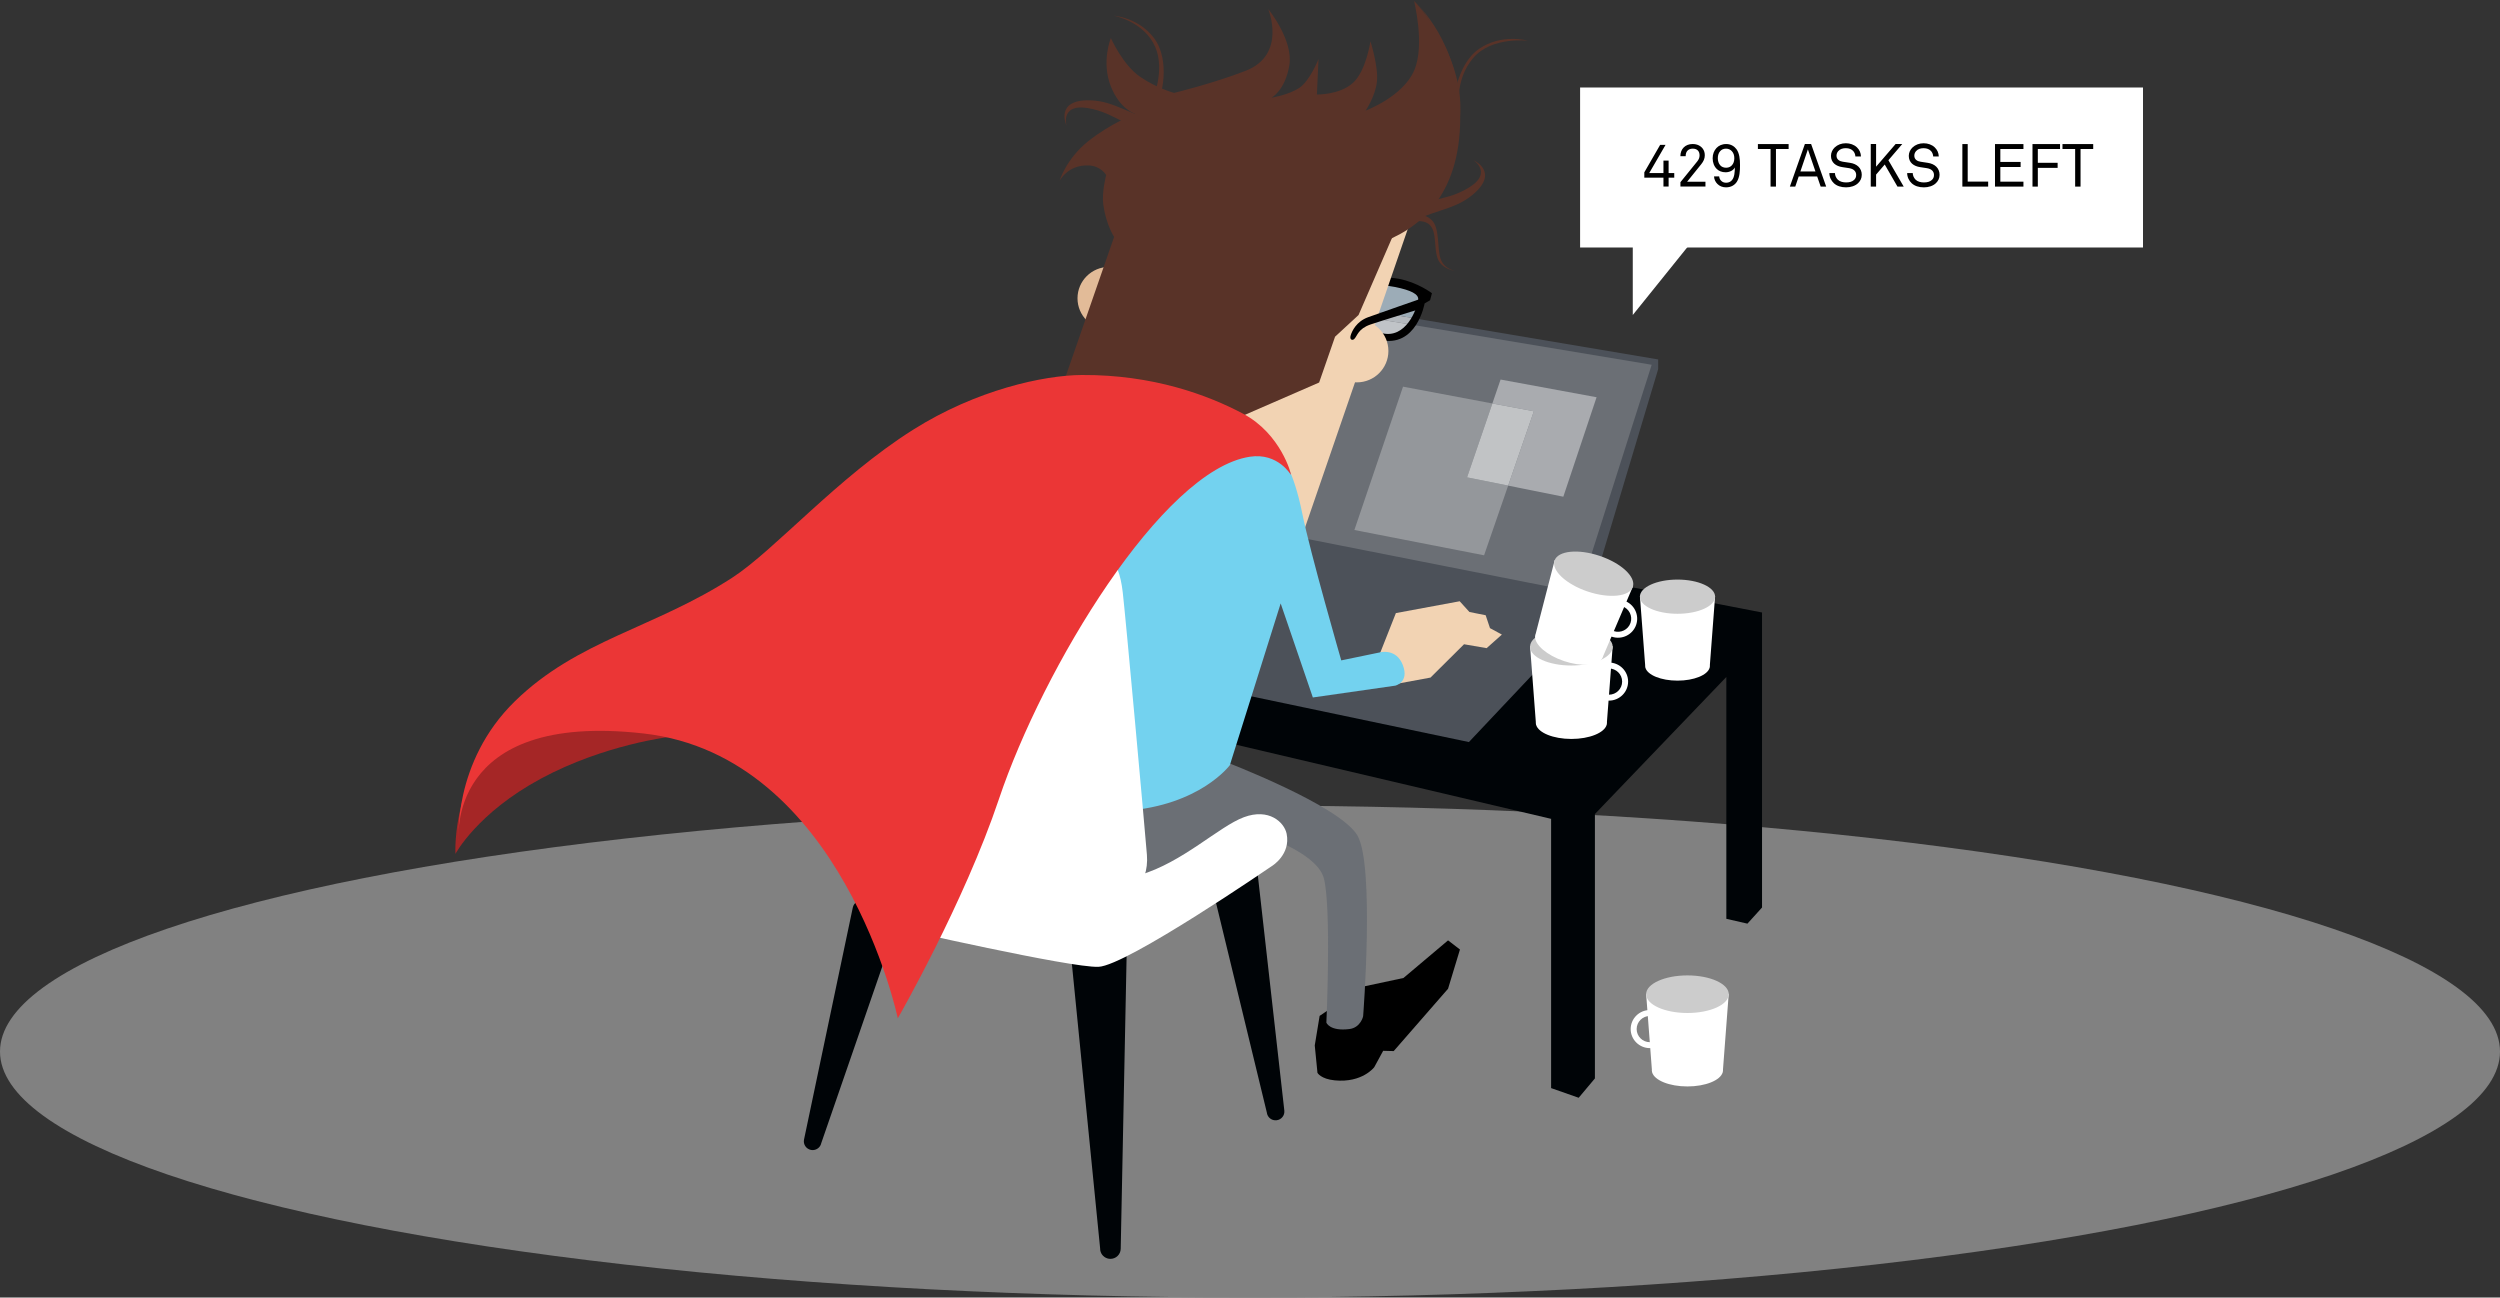 <svg width="1000" height="519" viewBox="0 0 1000 519" xmlns="http://www.w3.org/2000/svg"><rect x="0" y="0" width="1000" height="519" fill="#333333" stroke="none"/><g fill="none" fill-rule="evenodd" transform="translate(0-144)"><ellipse fill="#818181" cx="500" cy="564.62" rx="500" ry="98.38"/><path d="m481.57 345.73l223.24 43.27v118.01l-5.841 6.449-8.436-1.935v-96.73l-52.57 54.816v105.76l-6.49 7.739-11.03-3.87v-107.7l-206.36-48.563 67.49-77.26" fill="#000407"/><path d="m540.83 267.14l122.44 20.636v3.869l-30.28 101.03-45.43 48.15-128.92-27.09 25.09-51.16 57.11-95.44" fill="#4c5159"/><path d="m660.67 289.92l-28.986 91.14-132.82-26.23 43.26-84.7 118.54 19.777" fill="#6b6f75"/><path d="m561.21 298.67l-19.456 57.33 51.876 10.122 9.629-27.874-16.439-3.304 10.13-29.552-35.741-6.725" fill="#94979b"/><path d="m600.23 295.82l-3.282 9.572 16.581 3.12-10.272 29.736 22.07 4.434 13.303-39.785-38.4-7.08" fill="#a9abaf"/><path d="m596.95 305.39l-10.13 29.552 16.439 3.304 10.272-29.736-16.581-3.12" fill="#c1c3c5"/><path d="m550.03 256.71c-3.173 0-5.616.545-6.115 1.638-.497 1.087-1.226 5.083-.317 9.258l22.73 3.831c1.737-2.648 2.789-5.4 3.101-6.916.489-2.384-2.774-4.373-9.51-6.363-3.266-.965-6.901-1.448-9.889-1.448" fill="#9cacb7"/><path d="m543.6 267.6c.214.984.519 1.977.939 2.945l19.939 3.327c.685-.776 1.303-1.603 1.853-2.441l-22.73-3.831" fill="#b3b8bd"/><path d="m544.53 270.55c1.281 2.949 3.634 5.659 7.748 7.119 1.256.446 2.448.646 3.576.646 3.522 0 6.413-1.948 8.614-4.438l-19.939-3.327" fill="#c0c4c8"/><path d="m572.77 261.28c0 0-5.692-4.336-13.263-5.764-7.57-1.429-15.924.796-21.41-.822-5.487-1.619-8.454-7.171-20.855-10.597-12.403-3.427-17.589-1.293-21.829-2.034-4.239-.741-13.957-2.088-17.12-2.364-3.162-.276-4.299 2.274-4.299 2.274 0 0 1.474.018 2.593.678 1.119.661 1.265 1.158 1.265 1.158 0 0 15.314 4.647 15.851 6.808.536 2.161-.554 16.755 16.315 20.06 16.87 3.309 22.274-12.913 27.543-11.168 4.582 1.518-.773 16.882 14.186 20.426 14.959 3.544 18.09-14.559 18.09-14.559l2.184-1.266.751-2.834m-61.806 6.526c-15.191-2.319-14.76-17.795-14.01-20.538.535-1.954 8.234-2.741 18.307-.291 10.07 2.451 16.03 7.59 15.702 9.525-.327 1.935-7.199 13.258-20 11.304m41.684 9.429c-10.546-2.756-9.896-14.987-9.176-17 .718-2.02 8.298-2.716 14.61-1.424 6.312 1.292 9.453 2.855 9.193 5.072-.438 3.747-4.968 15.88-14.627 13.355" fill="#000"/><g fill="#f2d3b3"><path d="m415.15 327.54l36.99-103.18 111.62 9.351-42.83 124.46-105.78-30.633"/><path d="m555.36 284.39c0 6.937-5.658 12.56-12.639 12.56-6.98 0-12.639-5.623-12.639-12.56 0-6.936 5.659-12.559 12.639-12.559 6.981 0 12.639 5.623 12.639 12.559"/></g><path d="m456.28 263.32c0 6.936-5.659 12.56-12.639 12.56-6.981 0-12.639-5.624-12.639-12.56 0-6.937 5.658-12.56 12.639-12.56 6.98 0 12.639 5.623 12.639 12.56" fill="#e2bb98"/><path d="m570.12 262.86c0 0-20.1 7-22.913 8.04-4.651 1.72-6.381 5.482-6.922 7.202-.6 1.908.757 2.149 1.406 1.504 1.302-1.293 1.514-4.084 6.49-5.804 3.556-1.229 20.12-6.314 20.12-6.314l1.822-4.63" fill="#000"/><g fill="#593328"><path d="m424.23 300.46l21.416-61.695c0 0-3.245-4.944-4.327-12.897-.675-4.971 1.145-11.831 1.145-11.831 0 0-2.01-3.647-6.986-3.862-8.431-.364-11.681 6.234-11.681 6.234 0 0 2.596-8.813 11.465-15.907 8.869-7.094 18.82-10.963 18.82-10.963 0 0-6.06-1.72-9.734-10.963-3.916-9.845 0-19.347 0-19.347 0 0 4.759 10.748 11.681 15.477 6.922 4.73 13.628 6.449 13.628 6.449 0 0 15.39-3.717 28.553-8.813 16.656-6.449 9.08-24.721 9.08-24.721 0 0 10.167 12.468 8.437 22.571-1.731 10.1-7.139 12.898-7.139 12.898 0 0 6.706-1.075 11.03-3.869 4.326-2.795 7.788-11.608 7.788-11.608l-.649 14.187c0 0 8.868.215 14.276-4.514 5.409-4.729 7.139-16.767 7.139-16.767 0 0 3.245 10.1 2.596 16.12-.649 6.02-4.542 11.608-4.542 11.608 0 0 14.985-5.564 19.468-16.12 4.437-10.448-.178-27.587 0-27.73 0 0 19.936 20.985 18.387 45.36-1.298 20.421-27.15 49.12-27.15 49.12l-13.514 31.13-9.392 8.667-6.374 18.333c0 0-38.968 16.999-39.18 16.999-.216 0-53.646-9.03-53.646-9.03l-10.599-4.514"/><path d="m584.09 191.25c.105-30.526-17.954-46.22-17.954-46.22 0 0 14.291 12.265 11.573 39.34-1.984 19.762-8.802 33.724-24.336 44.927-13.553 9.774-35.908 15.477-35.908 15.477 0 0 66.41 9.566 66.63-53.53"/><path d="m505.31 190.08c0 0-26.326 5.4-39.78 2.882-13.455-2.518-19.256-8.536-29.419-8.833-14.392-.421-9.525 10.09-9.525 10.09 0 0-2.81-9.928 10.794-6.52 9.813 2.459 12.523 7.396 28.312 10.3 15.789 2.904 41.695-4.02 41.695-4.02l-2.078-3.901"/><path d="m549.57 243.76c0 0-.251-2.106 11.509-9.07 11.758-6.968 20.12-6.276 27.93-12.742 11.06-9.156.409-13.832.409-13.832 0 0 8.721 5.589-3.742 11.988-8.992 4.617-11.824 1.944-25.628 10.09-9.296 5.488-8.89 10.1-8.89 10.1l-1.587 3.47"/><path d="m565.02 230.09c0 0 4.232-1.262 7.619 1.893 3.386 3.155 2.117 11.358 3.598 15.564 1.481 4.207 5.926 4.838 5.926 4.838 0 0-5.715-.631-7.196-5.259-1.481-4.627-.211-10.09-2.964-13.04-2.751-2.944-8.889-1.051-8.889-1.051l1.905-2.945"/><path d="m461.08 183.7c0 0 5.08-11.568 1.013-20.925-4.484-10.321-16.675-12.516-16.675-12.516 0 0 9.736.63 16.08 8.833 7.087 9.155 2.758 24.941 1.715 24.696l-2.137-.088"/><path d="m583.84 188.12c0 0-2.425-11.734 5.504-21.01 7.324-8.568 21.785-6.831 21.785-6.831 0 0-10.426-2.973-19.459 3.233-9.56 6.569-10.815 23.23-9.745 23.306l1.914 1.302"/></g><path d="m527.85 550.35l-1.947 11.823 1.082 10.963c0 0 1.32 2.464 6.922 3.01 11.03 1.075 15.791-5.266 15.791-5.266l3.569-6.557 4.218.108 21.739-24.936 4.76-15.692-4.76-3.655-17.846 15.05-16.12 3.439-17.413 11.716" fill="#000"/><path d="m489.78 448.57c0 0 46.29 17.627 53.21 29.664 6.922 12.04 2.271 72.23 2.271 72.23.046.01-.991 4.605-5.515 5.159-7.896.968-9.193-2.579-9.193-2.579 0 0 2.055-45.572-.974-57.61-3.03-12.04-32.879-20.21-32.879-20.21 0 0-16.02 18.34-39.812 21.779-23.795 3.439-54.934-12.321-54.934-12.321l-29.419-36.973 117.24.86" fill="#6b6f75"/><path d="m549.7 411.16l8.653-21.926 25.525-4.729 3.893 4.299 6.49 1.29 1.731 5.159 4.759 2.579-6.099 5.428-9.04-1.558-13.412 13.327-18.603 3.44-3.893-7.309" fill="#f2d3b3"/><path d="m501.46 318.73c0 0 12.654-3.117 19.469 30.739 3.139 15.599 15.574 58.686 15.574 58.686l15.575-3.225c0 0 6.489-1.72 9.08 5.159 2.595 6.879-3.03 8.169-3.03 8.169l-32.987 4.729-12.871-37.619-20.333 64.7c0 0-11.91 16.11-41.762 18.263-29.852 2.15-62.934-4.935-62.934-4.935l-1.731-147.9 115.94 3.225" fill="#73d2ef"/><g fill="#000407"><path d="m509.71 592.09c-1.541-.229-2.794-1.462-2.977-3.073l-22.343-92.21c-.217-1.921 12.9-5.674 14.834-5.889 1.935-.219 3.675 1.168 3.891 3.089l10.617 94.23c.217 1.922-1.174 3.653-3.107 3.868-.313.035-.62.028-.916-.016"/><path d="m325.25 604.03c1.555-.084 2.92-1.193 3.254-2.78l30.995-89.7c.398-1.892-12.304-6.858-14.209-7.253-1.906-.4-3.77.818-4.167 2.71l-19.514 92.81c-.398 1.893.823 3.747 2.727 4.142.308.064.614.086.914.07"/><path d="m443.02 647.38c-1.748-.502-3.01-2.122-2.968-4.01l-11.534-116.17c.047-2.258 15.816-4.589 18.09-4.541 2.275.043 4.073 1.915 4.03 4.173l-2.354 116.71c-.048 2.258-1.928 4.049-4.199 4-.367-.006-.722-.062-1.058-.158"/></g><g fill="#fff"><path d="m358.13 486.23c0 0-9.792 1.676-10.435 8.71-.835 9.126 11.538 20.445 11.538 20.445 0 0 68.873 15.762 80.14 15.347 11.27-.415 69.44-40.35 69.44-40.35 0 0 7.514-4.563 5.845-12.859-.934-4.638-7.096-10.37-17.11-6.637-10.02 3.733-24.553 18.14-41.667 23.12-17.11 4.978-43.41 2.074-43.41 2.074l-54.34-9.848"/><path d="m429.9 363.38c12.138-1.132 17.529 3.22 19.19 17.484 1.213 10.406 8.71 93.14 9.677 105.07.968 11.927-7.312 21.453-21.855 21.533-14.543.079-55.984-1.743-62.03-2.517-6.05-.775-12.719-1.99-13.65-13.613-.932-11.623-11.319-120.01-11.319-120.01 0 0 71.36-7.146 79.987-7.951"/></g><path d="m182.18 485.54c0 0 8.653-16.337 34.18-30.09 25.525-13.757 51.915-16.767 51.915-16.767 0 0-20.767-24.08-60.14-3.869-27.891 14.315-25.958 50.731-25.958 50.731" fill="#a52626"/><path d="m516.38 333.99c.248-.142-3.997-16.474-19.14-24.506-14.03-7.44-36.01-15.653-64.5-15.484-15.259.091-42.18 5.913-67.56 21.933-30.22 19.08-55.32 48.13-72.25 59.12-31.15 20.21-61.867 24.936-86.959 49.44-25.09 24.506-22.497 55.89-22.497 55.89 0 0-5.624-52.02 73.98-42.992 79.6 9.03 101.67 113.93 101.67 113.93 0 0 26.547-46.25 40.451-87.7 17.522-52.24 65.36-131.61 100.37-136.93 11.31-1.718 16.441 7.309 16.441 7.309" fill="#eb3636"/><path d="m642.77 432.84l2.305-30.356h-33.05l2.31 30.426-.021.191c0 .24.033.477.09.711l.01.13h.033c.909 3.18 6.871 5.638 14.11 5.638 7.238 0 13.201-2.458 14.11-5.638h.02l.006-.08c.064-.25.107-.503.107-.761l-.029-.261" fill="#fff"/><path d="m645.07 402.69c0 4.152-7.398 7.518-16.524 7.518-9.126 0-16.524-3.366-16.524-7.518 0-4.152 7.398-7.518 16.524-7.518 9.126 0 16.524 3.366 16.524 7.518" fill="#ccc"/><g fill="#fff"><path d="m643.58 424.25c-4.226 0-7.664-3.417-7.664-7.617 0-4.2 3.437-7.617 7.664-7.617 4.226 0 7.666 3.417 7.666 7.617 0 4.2-3.439 7.617-7.666 7.617m0-12.859c-2.908 0-5.275 2.352-5.275 5.242 0 2.891 2.367 5.243 5.275 5.243 2.909 0 5.276-2.352 5.276-5.243 0-2.89-2.367-5.242-5.276-5.242"/><path d="m641.21 406.57l11.982-28.02-31.3-10.534-7.633 29.554-.082.174c-.077.228-.122.463-.144.702l-.033.127.032.01c-.166 3.302 4.687 7.531 11.543 9.838 6.855 2.307 13.296 1.879 15.183-.843l.019.006.031-.073c.142-.217.264-.443.347-.687l.056-.257"/></g><path d="m653.13 378.75c-1.34 3.933-9.434 4.762-18.08 1.853-8.643-2.909-14.564-8.455-13.225-12.388 1.34-3.933 9.435-4.763 18.08-1.853 8.644 2.909 14.565 8.455 13.225 12.388" fill="#ccc"/><g fill="#fff"><path d="m644.75 398.69c-4-1.347-6.156-5.679-4.801-9.658 1.355-3.978 5.715-6.118 9.718-4.77 4 1.347 6.157 5.679 4.802 9.657-1.355 3.978-5.717 6.119-9.719 4.771m4.15-12.18c-2.754-.927-5.755.547-6.688 3.284-.934 2.738.549 5.721 3.304 6.648 2.755.927 5.757-.546 6.69-3.285.933-2.737-.549-5.719-3.306-6.647"/><path d="m683.94 410.12l2.098-27.622h-30.07l2.103 27.686-.019.174c0 .219.03.434.082.647l.009.118h.03c.826 2.894 6.252 5.131 12.838 5.131 6.585 0 12.01-2.237 12.837-5.131h.019l.005-.072c.059-.228.098-.458.098-.693l-.027-.238"/></g><path d="m686.04 382.67c0 3.779-6.732 6.842-15.04 6.842-8.305 0-15.04-3.063-15.04-6.842 0-3.778 6.732-6.841 15.04-6.841 8.304 0 15.04 3.063 15.04 6.841" fill="#ccc"/><path d="m660.75 571.84l-2.305-30.356h33.05l-2.31 30.426.021.191c0 .24-.033.477-.09.711l-.01.13h-.033c-.909 3.18-6.871 5.638-14.11 5.638-7.238 0-13.201-2.458-14.11-5.638h-.021l-.006-.08c-.064-.25-.107-.503-.107-.761l.029-.261" fill="#fff"/><path d="m658.45 541.68c0 4.152 7.398 7.518 16.524 7.518 9.127 0 16.525-3.366 16.525-7.518 0-4.152-7.398-7.518-16.525-7.518-9.126 0-16.524 3.366-16.524 7.518" fill="#ccc"/><g fill="#fff"><path d="m652.27 555.63c0-4.2 3.438-7.617 7.665-7.617 4.226 0 7.665 3.417 7.665 7.617 0 4.2-3.438 7.617-7.665 7.617-4.226 0-7.665-3.417-7.665-7.617m2.389 0c0 2.891 2.367 5.243 5.276 5.243 2.908 0 5.275-2.352 5.275-5.243 0-2.89-2.367-5.242-5.275-5.242-2.909 0-5.276 2.352-5.276 5.242"/><path d="m632.04 179h225.16v64h-225.16v-64"/><path d="m653.11 270v-69l56.35-1-56.35 70"/></g><path d="m669.7 215.07v-1.848h-2.256v-4.968h-2.064v4.968h-5.688l6.528-11.28h-2.16l-6.336 10.992v2.136h7.656v3.552h2.064v-3.552h2.256m12.48 3.552v-1.92h-7.344l5.664-7.03c.912-1.128 1.416-2.232 1.416-3.552 0-1.056-.264-1.872-.768-2.592-.84-1.176-2.256-1.92-4.08-1.92-2.952 0-4.92 1.968-4.92 4.872h2.112c0-2.208 1.344-3.02 2.832-3.02 1.752 0 2.736.984 2.736 2.688 0 .864-.288 1.608-.912 2.4l-6.744 8.328v1.752h10.01m13.824-8.592c0-2.352-.216-4.704-1.416-6.36-.816-1.104-2.208-2.064-4.08-2.064-1.728 0-3.048.648-3.936 1.608-.936 1.032-1.512 2.4-1.512 4.08 0 1.776.6 3.288 1.68 4.32.792.768 1.992 1.296 3.504 1.296 1.584 0 3.168-.792 3.696-1.944-.024 1.752-.12 3.912-1.176 5.112-.504.576-1.224 1.01-2.28 1.01-.792 0-1.392-.216-1.872-.648-.504-.432-.888-1.056-.936-1.872h-2.064c.048 1.224.6 2.256 1.344 3 .84.864 2.04 1.368 3.456 1.368 2.112 0 3.552-1.01 4.344-2.256 1.128-1.8 1.248-4.272 1.248-6.648m-2.28-2.76c0 1.176-.312 2.112-.936 2.808-.504.576-1.272 1.01-2.328 1.01-1.056 0-1.848-.384-2.352-.96-.624-.696-.984-1.68-.984-2.856 0-1.176.336-2.16.984-2.856.528-.576 1.248-.96 2.304-.96 1.056 0 1.8.432 2.328 1.01.648.696.984 1.632.984 2.808m21.72-3.672v-1.992h-12.288v1.992h5.064v15.02h2.16v-15.02h5.064m15.02 15.02l-6.02-17.02h-2.496l-6 17.02h2.16l1.368-4.03h7.392l1.392 4.03h2.208m-4.296-6.05h-6.02l3-8.832 3.02 8.832m18.528 1.368c0-2.688-1.896-4.416-4.728-4.824-.936-.144-1.872-.312-2.832-.432-1.272-.168-2.544-.864-2.544-2.4 0-.768.264-1.344.696-1.848.744-.84 1.8-1.176 3.02-1.176 1.32 0 2.352.432 3 1.176.48.552.792 1.296.84 2.136h2.232c-.048-1.44-.6-2.664-1.632-3.648-1.128-1.08-2.76-1.632-4.416-1.632-1.776 0-3.288.576-4.464 1.68-.912.864-1.488 2.088-1.488 3.36 0 2.712 1.992 4.128 4.536 4.512.912.144 1.752.264 2.688.408 2.02.312 2.856 1.416 2.856 2.736 0 .912-.336 1.512-.864 1.992-.768.72-1.872.984-3.168.984-1.2 0-2.496-.312-3.264-1.056-.696-.672-1.2-1.68-1.2-2.688h-2.232c0 1.608.744 3.072 1.824 4.08 1.152 1.056 2.808 1.632 4.872 1.632 1.824 0 3.648-.552 4.824-1.704.84-.816 1.44-1.872 1.44-3.288m16.776 4.68l-6.12-10.536 5.544-6.48h-2.664l-7.8 9.07v-9.07h-2.136v17.02h2.136v-4.8l3.456-4.03 5.088 8.832h2.496m14.352-4.68c0-2.688-1.896-4.416-4.728-4.824-.936-.144-1.872-.312-2.832-.432-1.272-.168-2.544-.864-2.544-2.4 0-.768.264-1.344.696-1.848.744-.84 1.8-1.176 3.02-1.176 1.32 0 2.352.432 3 1.176.48.552.792 1.296.84 2.136h2.232c-.048-1.44-.6-2.664-1.632-3.648-1.128-1.08-2.76-1.632-4.416-1.632-1.776 0-3.288.576-4.464 1.68-.912.864-1.488 2.088-1.488 3.36 0 2.712 1.992 4.128 4.536 4.512.912.144 1.752.264 2.688.408 2.02.312 2.856 1.416 2.856 2.736 0 .912-.336 1.512-.864 1.992-.768.72-1.872.984-3.168.984-1.2 0-2.496-.312-3.264-1.056-.696-.672-1.2-1.68-1.2-2.688h-2.232c0 1.608.744 3.072 1.824 4.08 1.152 1.056 2.808 1.632 4.872 1.632 1.824 0 3.648-.552 4.824-1.704.84-.816 1.44-1.872 1.44-3.288m19.44 4.68v-1.992h-8.184v-15.02h-2.136v17.02h10.32m14.11 0v-1.968h-9.24v-5.88h8.112v-2.02h-8.112v-5.184h9.24v-1.968h-11.376v17.02h11.376m14.64-15.05v-1.968h-11.02v17.02h2.136v-7.488h7.92v-2.02h-7.92v-5.544h8.88m13.272.024v-1.992h-12.288v1.992h5.064v15.02h2.16v-15.02h5.064" fill="#000"/></g></svg>